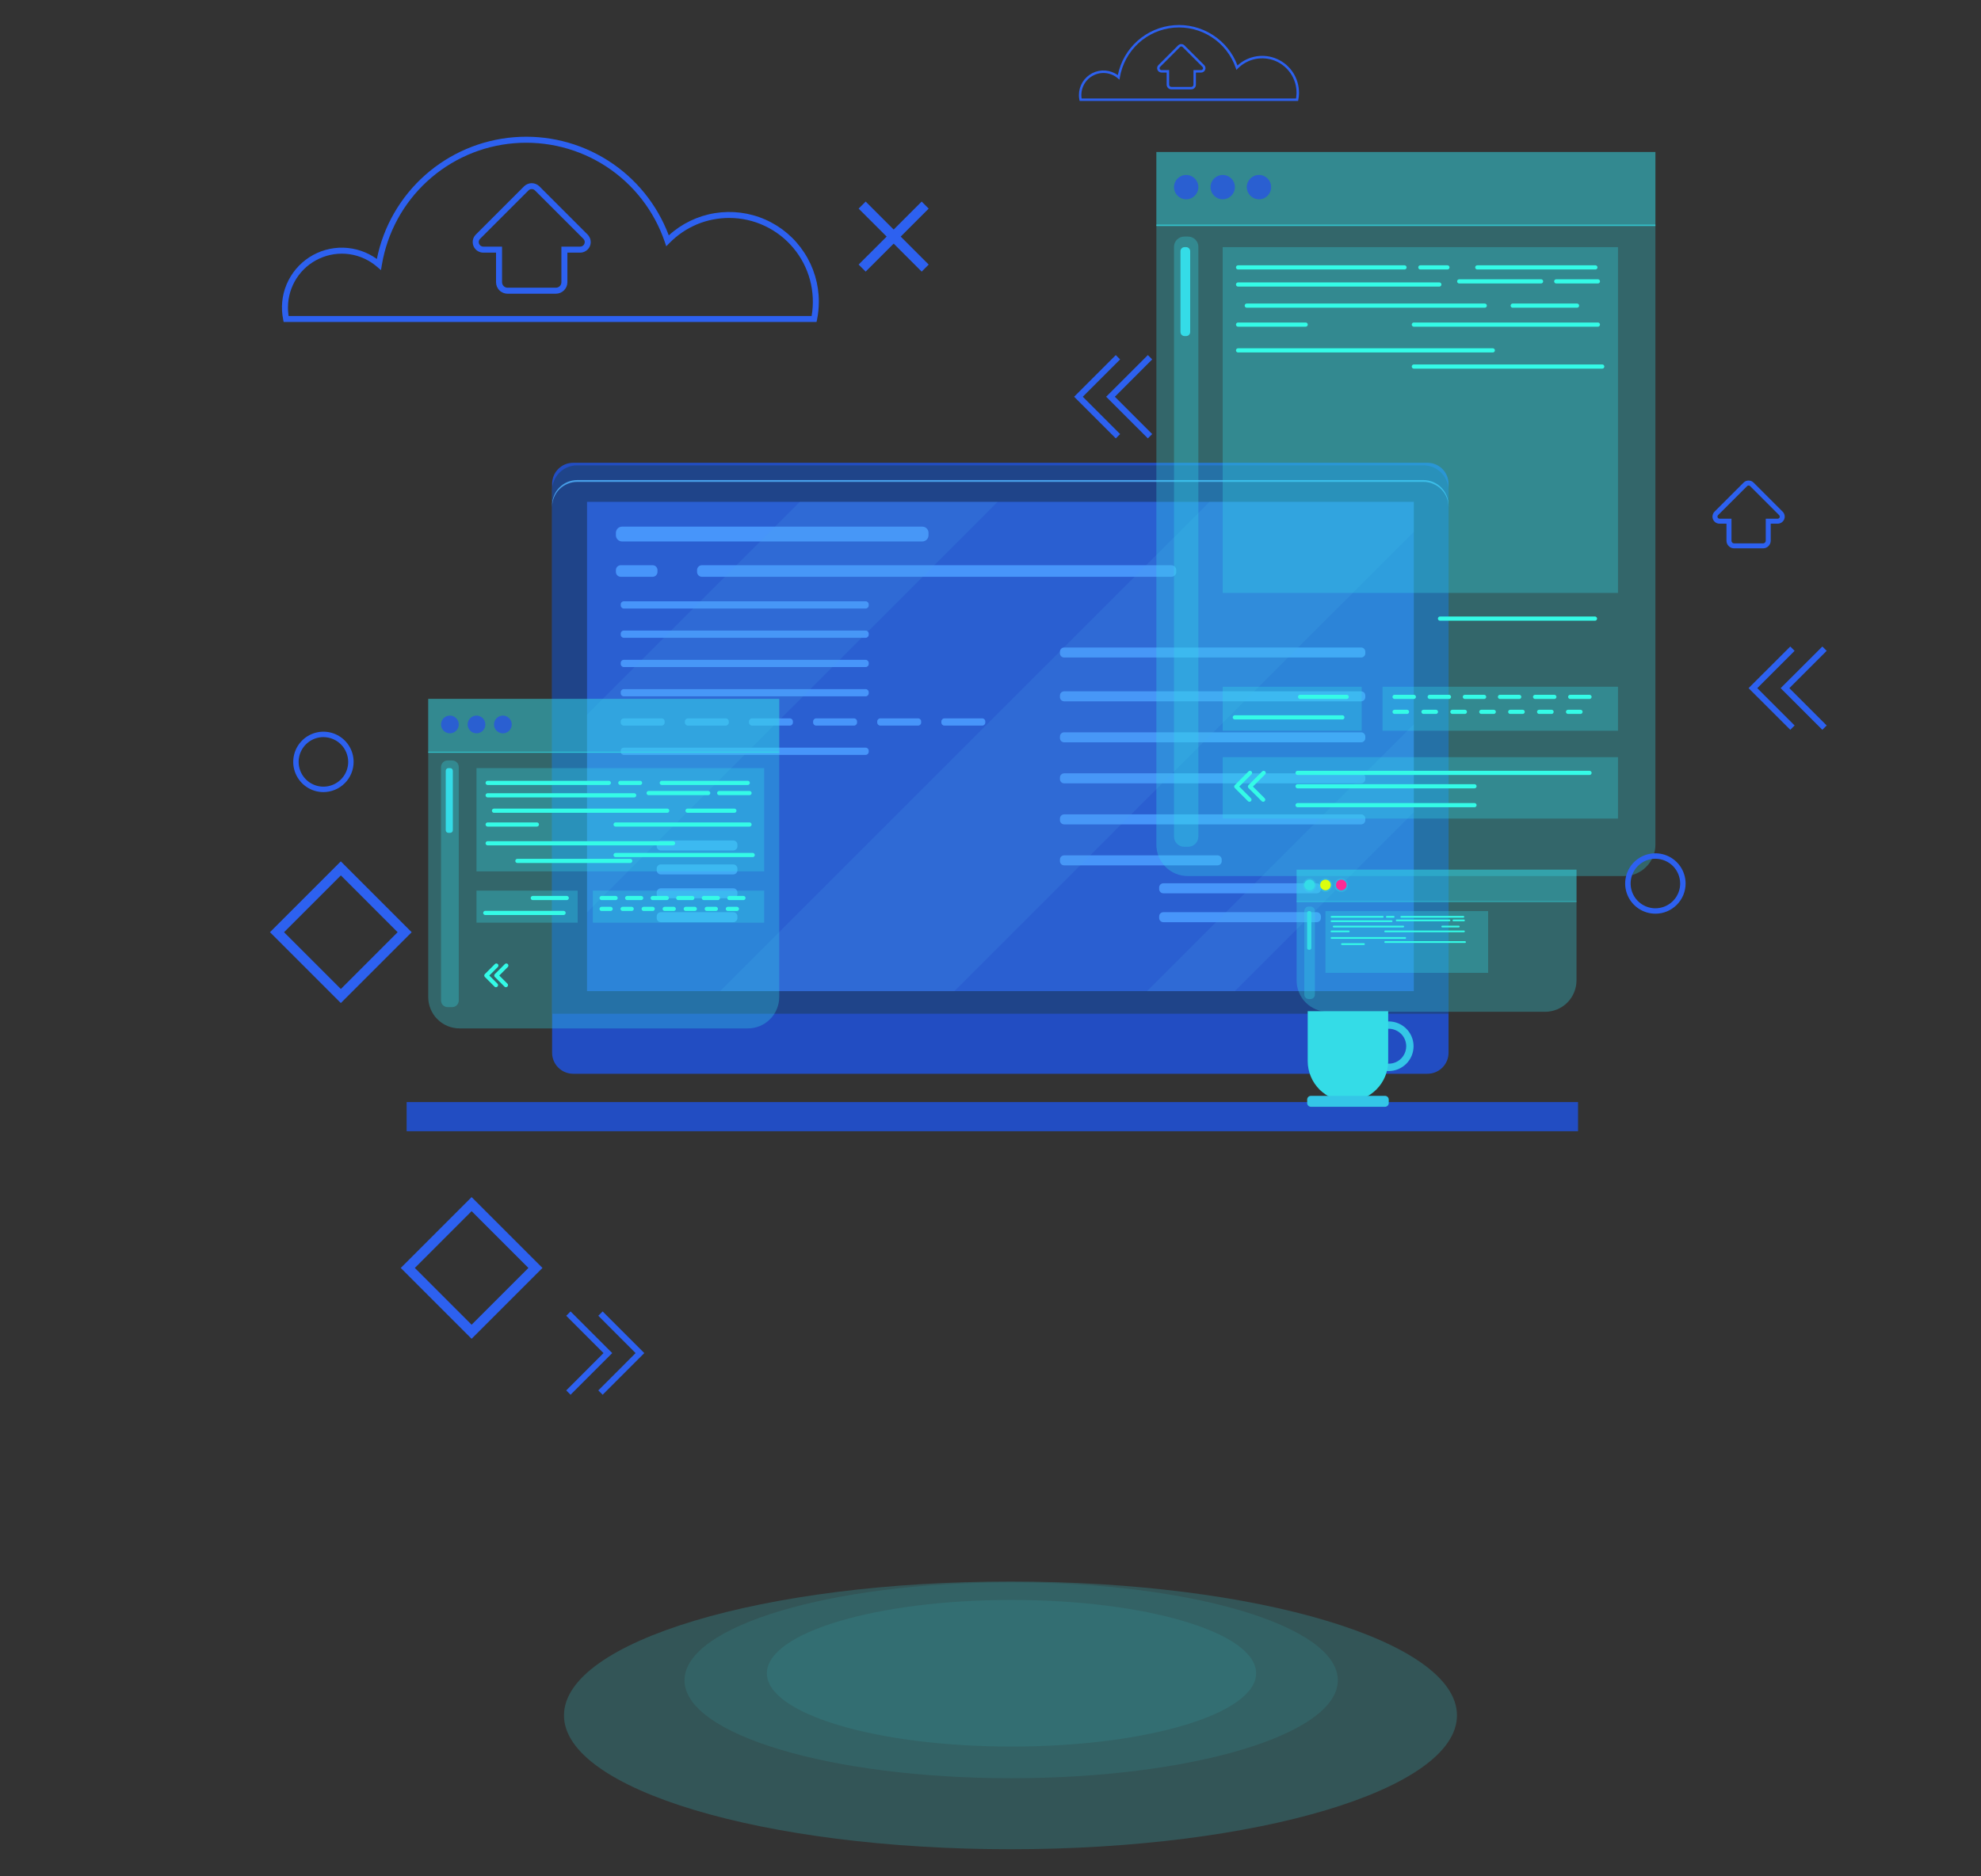 <svg version="1.2" baseProfile="tiny-ps" xmlns="http://www.w3.org/2000/svg" viewBox="0 0 475 450" width="475" height="450">
	<rect x="0" y="0" width="475" height="450" fill="#333333" stroke="none"/>
	<title>vi-5-svg</title>
	<defs>
		<clipPath clipPathUnits="userSpaceOnUse" id="cp1">
			<path d="M0 0L475 0L475 450L0 450L0 0Z" />
		</clipPath>
	</defs>
	<style>
		tspan { white-space:pre }
		.shp0 { opacity: 0.2;fill: #34dce7 } 
		.shp1 { opacity: 0.102;fill: #34dce7 } 
		.shp2 { fill: #224dc2 } 
		.shp3 { fill: #1f4489 } 
		.shp4 { fill: #479ee8 } 
		.shp5 { fill: #2a5fd1 } 
		.shp6 { fill: #4795fa } 
		.shp7 { fill: #34c6e7 } 
		.shp8 { fill: #34dce7 } 
		.shp9 { fill: #2d61f0 } 
		.shp10 { opacity: 0.302;fill: #34dce7 } 
		.shp11 { opacity: 0.659;fill: #34dce7 } 
		.shp12 { fill: none;stroke: #34fbe7;stroke-linecap:round;stroke-linejoin:round } 
		.shp13 { fill: #dbff0e } 
		.shp14 { fill: #ff2995 } 
		.shp15 { fill: #34fbe7 } 
	</style>
	<g id="Clip-Path: laptop_1" clip-path="url(#cp1)">
		<g id="laptop_1">
			<g id="banner-image">
				<path id="Ellipse_1" class="shp0" d="M242.29 443.5C183.08 443.5 135.23 429.15 135.23 411.4C135.23 393.64 183.08 379.29 242.29 379.29C301.49 379.29 349.35 393.64 349.35 411.4C349.35 429.15 301.49 443.5 242.29 443.5Z" />
				<path id="Ellipse_2" class="shp1" d="M242.45 426.47C199.14 426.47 164.13 415.97 164.13 402.98C164.13 389.99 199.14 379.49 242.45 379.49C285.77 379.49 320.78 389.99 320.78 402.98C320.78 415.97 285.77 426.47 242.45 426.47Z" />
				<path id="Ellipse_3" class="shp1" d="M242.53 418.88C210.1 418.88 183.88 411.02 183.88 401.3C183.88 391.57 210.1 383.71 242.53 383.71C274.97 383.71 301.19 391.57 301.19 401.3C301.19 411.02 274.97 418.88 242.53 418.88Z" />
				<path id="Rectangle_2" class="shp2" d="M97.5 264.31L378.38 264.31L378.38 271.3L97.5 271.3L97.5 264.31Z" />
				<path id="Rectangle_3" class="shp2" d="M132.38 116.04C132.38 113.25 134.64 110.99 137.43 110.99L342.28 110.99C345.07 110.99 347.33 113.25 347.33 116.04L347.33 252.47C347.33 255.26 345.07 257.52 342.28 257.52L137.43 257.52C134.64 257.52 132.38 255.26 132.38 252.47L132.38 116.04Z" />
				<path id="Path_1" class="shp3" d="M341.31 111.6C342.1 111.6 342.88 111.75 343.61 112.05C344.34 112.36 345 112.8 345.56 113.36C346.12 113.92 346.57 114.58 346.87 115.31C347.17 116.04 347.33 116.82 347.33 117.61L347.33 243.13L132.38 243.13L132.38 117.62C132.38 116.83 132.53 116.04 132.84 115.31C133.14 114.58 133.58 113.92 134.14 113.36C134.7 112.8 135.37 112.36 136.1 112.05C136.83 111.75 137.61 111.6 138.4 111.6L341.31 111.6L341.31 111.6Z" />
				<path id="Path_2" class="shp4" d="M343.61 115.59C344.34 115.89 345.01 116.34 345.56 116.9C346.12 117.46 346.57 118.12 346.87 118.85C347.17 119.58 347.33 120.37 347.33 121.16L347.33 121.59C347.33 120.8 347.17 120.02 346.87 119.29C346.57 118.55 346.12 117.89 345.56 117.33C345.01 116.77 344.34 116.33 343.61 116.03C342.88 115.72 342.1 115.57 341.31 115.57L138.4 115.57C137.61 115.57 136.83 115.72 136.1 116.03C135.37 116.33 134.7 116.77 134.14 117.33C133.58 117.89 133.14 118.55 132.84 119.29C132.53 120.02 132.38 120.8 132.38 121.59L132.38 121.16C132.38 120.37 132.53 119.58 132.84 118.85C133.14 118.12 133.58 117.46 134.14 116.9C134.7 116.34 135.37 115.89 136.1 115.59C136.83 115.29 137.61 115.13 138.4 115.13L341.31 115.13C342.1 115.13 342.88 115.29 343.61 115.59Z" />
				<path id="Path_4598" class="shp5" d="M140.76 120.36L339 120.36L339 237.7L140.76 237.7L140.76 120.36Z" />
				<g id="Group_1">
					<path id="Rectangle_5" class="shp6" d="M167.14 136.72C167.14 136.08 167.66 135.56 168.3 135.56L280.88 135.56C281.52 135.56 282.04 136.08 282.04 136.72L282.04 137.17C282.04 137.81 281.52 138.33 280.88 138.33L168.3 138.33C167.66 138.33 167.14 137.81 167.14 137.17L167.14 136.72Z" />
					<path id="Rectangle_6" class="shp6" d="M147.68 127.79C147.68 126.97 148.34 126.3 149.17 126.3L221.15 126.3C221.98 126.3 222.64 126.97 222.64 127.79L222.64 128.37C222.64 129.19 221.98 129.86 221.15 129.86L149.17 129.86C148.34 129.86 147.68 129.19 147.68 128.37L147.68 127.79Z" />
					<path id="Rectangle_7" class="shp6" d="M147.68 136.72C147.68 136.08 148.2 135.56 148.84 135.56L156.49 135.56C157.13 135.56 157.65 136.08 157.65 136.72L157.65 137.17C157.65 137.81 157.13 138.33 156.49 138.33L148.84 138.33C148.2 138.33 147.68 137.81 147.68 137.17L147.68 136.72Z" />
					<path id="Rectangle_8" class="shp6" d="M148.84 144.94C148.84 144.54 149.16 144.21 149.56 144.21L207.58 144.21C207.97 144.21 208.3 144.54 208.3 144.94L208.3 145.21C208.3 145.61 207.97 145.94 207.58 145.94L149.56 145.94C149.16 145.94 148.84 145.61 148.84 145.21L148.84 144.94Z" />
					<path id="Rectangle_9" class="shp6" d="M148.84 151.96C148.84 151.56 149.16 151.23 149.56 151.23L207.58 151.23C207.97 151.23 208.3 151.56 208.3 151.96L208.3 152.23C208.3 152.63 207.97 152.96 207.58 152.96L149.56 152.96C149.16 152.96 148.84 152.63 148.84 152.23L148.84 151.96Z" />
					<path id="Rectangle_10" class="shp6" d="M148.84 158.98C148.84 158.58 149.16 158.25 149.56 158.25L207.58 158.25C207.97 158.25 208.3 158.58 208.3 158.98L208.3 159.25C208.3 159.65 207.97 159.98 207.58 159.98L149.56 159.98C149.16 159.98 148.84 159.65 148.84 159.25L148.84 158.98Z" />
					<path id="Rectangle_11" class="shp6" d="M148.84 166C148.84 165.6 149.16 165.27 149.56 165.27L207.58 165.27C207.97 165.27 208.3 165.6 208.3 166L208.3 166.27C208.3 166.67 207.97 167 207.58 167L149.56 167C149.16 167 148.84 166.67 148.84 166.27L148.84 166Z" />
					<path id="Rectangle_12" class="shp6" d="M148.84 173.02C148.84 172.62 149.16 172.29 149.56 172.29L158.65 172.29C159.05 172.29 159.37 172.62 159.37 173.02L159.37 173.29C159.37 173.69 159.05 174.02 158.65 174.02L149.56 174.02C149.16 174.02 148.84 173.69 148.84 173.29L148.84 173.02Z" />
					<path id="Rectangle_13" class="shp6" d="M164.22 173.02C164.22 172.62 164.54 172.29 164.94 172.29L174.02 172.29C174.42 172.29 174.75 172.62 174.75 173.02L174.75 173.29C174.75 173.69 174.42 174.02 174.02 174.02L164.94 174.02C164.54 174.02 164.22 173.69 164.22 173.29L164.22 173.02Z" />
					<path id="Rectangle_14" class="shp6" d="M179.59 173.02C179.59 172.62 179.91 172.29 180.31 172.29L189.4 172.29C189.8 172.29 190.12 172.62 190.12 173.02L190.12 173.29C190.12 173.69 189.8 174.02 189.4 174.02L180.31 174.02C179.91 174.02 179.59 173.69 179.59 173.29L179.59 173.02Z" />
					<path id="Rectangle_15" class="shp6" d="M194.97 173.02C194.97 172.62 195.29 172.29 195.69 172.29L204.78 172.29C205.18 172.29 205.5 172.62 205.5 173.02L205.5 173.29C205.5 173.69 205.18 174.02 204.78 174.02L195.69 174.02C195.29 174.02 194.97 173.69 194.97 173.29L194.97 173.02Z" />
					<path id="Rectangle_16" class="shp6" d="M210.34 173.02C210.34 172.62 210.67 172.29 211.07 172.29L220.15 172.29C220.55 172.29 220.87 172.62 220.87 173.02L220.87 173.29C220.87 173.69 220.55 174.02 220.15 174.02L211.07 174.02C210.67 174.02 210.34 173.69 210.34 173.29L210.34 173.02Z" />
					<path id="Rectangle_17" class="shp6" d="M225.72 173.02C225.72 172.62 226.04 172.29 226.44 172.29L235.53 172.29C235.93 172.29 236.25 172.62 236.25 173.02L236.25 173.29C236.25 173.69 235.93 174.02 235.53 174.02L226.44 174.02C226.04 174.02 225.72 173.69 225.72 173.29L225.72 173.02Z" />
					<path id="Rectangle_18" class="shp6" d="M148.84 180.04C148.84 179.64 149.16 179.31 149.56 179.31L207.58 179.31C207.97 179.31 208.3 179.64 208.3 180.04L208.3 180.31C208.3 180.71 207.97 181.04 207.58 181.04L149.56 181.04C149.16 181.04 148.84 180.71 148.84 180.31L148.84 180.04Z" />
					<path id="Rectangle_19" class="shp6" d="M254.15 156.3C254.15 155.74 254.6 155.29 255.16 155.29L326.36 155.29C326.92 155.29 327.37 155.74 327.37 156.3L327.37 156.69C327.37 157.24 326.92 157.69 326.36 157.69L255.16 157.69C254.6 157.69 254.15 157.24 254.15 156.69L254.15 156.3Z" />
					<path id="Rectangle_20" class="shp6" d="M254.15 166.8C254.15 166.25 254.6 165.8 255.16 165.8L326.36 165.8C326.92 165.8 327.37 166.25 327.37 166.8L327.37 167.19C327.37 167.75 326.92 168.2 326.36 168.2L255.16 168.2C254.6 168.2 254.15 167.75 254.15 167.19L254.15 166.8Z" />
					<path id="Rectangle_21" class="shp6" d="M254.15 176.64C254.15 176.08 254.6 175.63 255.16 175.63L326.36 175.63C326.92 175.63 327.37 176.08 327.37 176.64L327.37 177.03C327.37 177.58 326.92 178.03 326.36 178.03L255.16 178.03C254.6 178.03 254.15 177.58 254.15 177.03L254.15 176.64Z" />
					<path id="Rectangle_22" class="shp6" d="M254.15 186.48C254.15 185.92 254.6 185.47 255.16 185.47L326.36 185.47C326.92 185.47 327.37 185.92 327.37 186.48L327.37 186.86C327.37 187.42 326.92 187.87 326.36 187.87L255.16 187.87C254.6 187.87 254.15 187.42 254.15 186.86L254.15 186.48Z" />
					<path id="Rectangle_23" class="shp6" d="M254.15 196.31C254.15 195.76 254.6 195.31 255.16 195.31L326.36 195.31C326.92 195.31 327.37 195.76 327.37 196.31L327.37 196.7C327.37 197.26 326.92 197.71 326.36 197.71L255.16 197.71C254.6 197.71 254.15 197.26 254.15 196.7L254.15 196.31Z" />
					<path id="Rectangle_24" class="shp6" d="M254.15 206.15C254.15 205.59 254.6 205.14 255.16 205.14L291.93 205.14C292.49 205.14 292.94 205.59 292.94 206.15L292.94 206.54C292.94 207.09 292.49 207.54 291.93 207.54L255.16 207.54C254.6 207.54 254.15 207.09 254.15 206.54L254.15 206.15Z" />
					<path id="Rectangle_25" class="shp6" d="M277.94 212.85C277.94 212.29 278.39 211.84 278.95 211.84L315.72 211.84C316.28 211.84 316.73 212.29 316.73 212.85L316.73 213.23C316.73 213.79 316.28 214.24 315.72 214.24L278.95 214.24C278.39 214.24 277.94 213.79 277.94 213.23L277.94 212.85Z" />
					<path id="Rectangle_26" class="shp6" d="M277.94 219.78C277.94 219.22 278.39 218.77 278.95 218.77L315.72 218.77C316.28 218.77 316.73 219.22 316.73 219.78L316.73 220.17C316.73 220.72 316.28 221.17 315.72 221.17L278.95 221.17C278.39 221.17 277.94 220.72 277.94 220.17L277.94 219.78Z" />
					<path id="Rectangle_27" class="shp6" d="M157.46 219.78C157.46 219.22 157.91 218.77 158.46 218.77L175.81 218.77C176.37 218.77 176.82 219.22 176.82 219.78L176.82 220.17C176.82 220.72 176.37 221.17 175.81 221.17L158.46 221.17C157.91 221.17 157.46 220.72 157.46 220.17L157.46 219.78Z" />
					<path id="Rectangle_28" class="shp6" d="M157.46 214.05C157.46 213.49 157.91 213.04 158.46 213.04L175.81 213.04C176.37 213.04 176.82 213.49 176.82 214.05L176.82 214.43C176.82 214.99 176.37 215.44 175.81 215.44L158.46 215.44C157.91 215.44 157.46 214.99 157.46 214.43L157.46 214.05Z" />
					<path id="Rectangle_29" class="shp6" d="M157.46 208.31C157.46 207.76 157.91 207.31 158.46 207.31L175.81 207.31C176.37 207.31 176.82 207.76 176.82 208.31L176.82 208.7C176.82 209.26 176.37 209.71 175.81 209.71L158.46 209.71C157.91 209.71 157.46 209.26 157.46 208.7L157.46 208.31Z" />
					<path id="Rectangle_30" class="shp6" d="M157.46 202.58C157.46 202.02 157.91 201.57 158.46 201.57L175.81 201.57C176.37 201.57 176.82 202.02 176.82 202.58L176.82 202.97C176.82 203.52 176.37 203.97 175.81 203.97L158.46 203.97C157.91 203.97 157.46 203.52 157.46 202.97L157.46 202.58Z" />
				</g>
				<g id="Group_2" style="opacity: 0.169">
					<path id="Path_3" class="shp4" d="M296.08 237.7L275.03 237.7L339 173.72L339 194.78L296.08 237.7Z" />
					<path id="Path_4" class="shp4" d="M172.68 237.7L290.02 120.36L339 120.36L339 127.55L228.86 237.7L172.68 237.7Z" />
					<path id="Path_5" class="shp4" d="M191.79 120.36L239.2 120.36L140.76 218.81L140.76 171.39L191.79 120.36Z" />
				</g>
				<g id="Group_37">
					<g id="Group_36">
						<path id="Path_48" fill-rule="evenodd" class="shp7" d="M327.49 253.19C326.57 250.97 327.08 248.41 328.78 246.71C330.48 245.01 333.04 244.5 335.26 245.42C337.49 246.34 338.94 248.51 338.94 250.91C338.94 251.7 338.78 252.47 338.49 253.19C338.19 253.91 337.75 254.57 337.2 255.12C336.64 255.67 335.99 256.11 335.27 256.41C334.54 256.71 333.77 256.87 332.99 256.87C330.58 256.87 328.41 255.42 327.49 253.19ZM332.99 246.73C331.29 246.73 329.77 247.75 329.12 249.31C328.47 250.88 328.83 252.68 330.03 253.88C331.22 255.08 333.03 255.43 334.59 254.79C336.16 254.14 337.18 252.61 337.18 250.91C337.18 250.37 337.07 249.82 336.86 249.31C336.65 248.8 336.34 248.34 335.95 247.95C335.56 247.57 335.1 247.26 334.59 247.05C334.08 246.83 333.54 246.73 332.99 246.72L332.99 246.73Z" />
					</g>
					<path id="Path_49" class="shp8" d="M332.86 242.52L332.86 254.48C332.86 255.75 332.6 257 332.12 258.17C331.63 259.34 330.92 260.4 330.02 261.3C329.13 262.19 328.07 262.9 326.9 263.39C325.73 263.88 324.47 264.13 323.21 264.13L323.21 264.13C321.94 264.13 320.69 263.88 319.52 263.39C318.35 262.9 317.29 262.19 316.39 261.3C315.5 260.4 314.78 259.34 314.3 258.17C313.81 257 313.56 255.75 313.56 254.48L313.56 242.52L332.86 242.52Z" />
					<path id="Rectangle_75" class="shp7" d="M313.43 263.72C313.43 263.22 313.83 262.82 314.33 262.82L332.09 262.82C332.59 262.82 332.99 263.22 332.99 263.72L332.99 264.54C332.99 265.04 332.59 265.44 332.09 265.44L314.33 265.44C313.83 265.44 313.43 265.04 313.43 264.54L313.43 263.72Z" />
				</g>
				<g id="Group_40">
					<g id="Group_38">
						<path id="Path_50" fill-rule="evenodd" class="shp9" d="M195.79 77.22L68.01 77.22L67.9 76.64C67.32 73.81 67.6 70.87 68.72 68.2C69.84 65.54 71.74 63.27 74.16 61.7C76.59 60.13 79.43 59.33 82.32 59.4C85.21 59.48 88.01 60.42 90.36 62.11C91.92 54.34 95.98 47.28 101.91 42.01C107.84 36.75 115.32 33.55 123.23 32.91C131.13 32.27 139.03 34.22 145.73 38.47C152.43 42.71 157.56 49.02 160.36 56.45C163.44 53.64 167.27 51.79 171.38 51.12C175.49 50.45 179.71 50.98 183.53 52.67C187.34 54.35 190.58 57.11 192.85 60.6C195.13 64.09 196.34 68.17 196.34 72.33C196.34 72.7 196.33 73.06 196.31 73.42C196.3 73.78 196.27 74.14 196.23 74.5C196.2 74.86 196.15 75.22 196.1 75.57C196.04 75.93 195.98 76.29 195.91 76.64L195.79 77.22ZM194.61 75.78C195.11 72.9 194.97 69.94 194.21 67.11C193.45 64.29 192.08 61.67 190.19 59.43C188.31 57.19 185.96 55.39 183.31 54.15C180.66 52.91 177.77 52.27 174.84 52.27C173.52 52.27 172.2 52.4 170.9 52.66C169.6 52.91 168.33 53.3 167.1 53.81C165.88 54.33 164.71 54.96 163.62 55.7C162.52 56.44 161.5 57.3 160.57 58.24L159.75 59.07L159.38 57.97C156.85 50.58 151.93 44.24 145.4 39.96C138.86 35.68 131.09 33.71 123.3 34.35C115.52 34.98 108.17 38.2 102.42 43.49C96.67 48.77 92.85 55.83 91.56 63.53L91.35 64.79L90.38 63.96C88.51 62.35 86.21 61.31 83.76 60.96C81.31 60.62 78.82 60.98 76.57 62.02C74.32 63.05 72.42 64.7 71.09 66.78C69.75 68.87 69.05 71.29 69.05 73.76C69.05 73.93 69.05 74.1 69.06 74.27C69.06 74.44 69.07 74.6 69.09 74.77C69.1 74.94 69.12 75.11 69.14 75.28C69.16 75.44 69.18 75.61 69.2 75.78L194.61 75.78Z" />
					</g>
					<g id="Group_39">
						<path id="Path_51" fill-rule="evenodd" class="shp9" d="M121.7 70.44C121.34 70.44 120.98 70.37 120.64 70.23C120.31 70.09 120 69.89 119.75 69.63C119.49 69.38 119.29 69.07 119.15 68.74C119.01 68.4 118.94 68.04 118.94 67.68L118.94 60.59L115.88 60.59C115.38 60.59 114.89 60.44 114.47 60.16C114.06 59.89 113.73 59.49 113.54 59.03C113.35 58.56 113.3 58.05 113.39 57.56C113.49 57.07 113.73 56.62 114.09 56.26L125.7 44.65C125.94 44.42 126.22 44.24 126.53 44.12C126.84 44 127.16 43.93 127.49 43.93C127.82 43.93 128.15 44 128.46 44.12C128.77 44.24 129.05 44.42 129.29 44.65L140.9 56.26C141.25 56.62 141.49 57.07 141.59 57.56C141.69 58.05 141.64 58.56 141.45 59.03C141.26 59.49 140.93 59.89 140.51 60.16C140.1 60.44 139.61 60.59 139.11 60.59L136.05 60.59L136.05 67.68C136.05 68.04 135.97 68.4 135.84 68.74C135.7 69.07 135.49 69.37 135.24 69.63C134.98 69.89 134.68 70.09 134.34 70.23C134.01 70.37 133.65 70.44 133.29 70.44L121.7 70.44ZM127.49 45.35C127.42 45.35 127.35 45.35 127.28 45.37C127.21 45.38 127.14 45.4 127.07 45.43C127.01 45.46 126.94 45.49 126.88 45.53C126.83 45.57 126.77 45.62 126.72 45.67L115.11 57.28C114.95 57.43 114.85 57.63 114.81 57.84C114.77 58.05 114.79 58.27 114.87 58.47C114.96 58.67 115.1 58.84 115.27 58.96C115.45 59.09 115.66 59.15 115.88 59.15L120.38 59.15L120.38 67.68C120.38 67.85 120.42 68.02 120.48 68.18C120.55 68.34 120.65 68.49 120.77 68.61C120.89 68.74 121.04 68.83 121.2 68.9C121.36 68.97 121.53 69 121.7 69L133.29 69C133.46 69 133.64 68.97 133.8 68.9C133.96 68.83 134.1 68.74 134.23 68.61C134.35 68.49 134.45 68.34 134.51 68.18C134.58 68.02 134.61 67.85 134.61 67.68L134.61 59.15L139.11 59.15C139.33 59.15 139.54 59.09 139.72 58.96C139.9 58.84 140.04 58.67 140.12 58.47C140.21 58.27 140.23 58.05 140.19 57.84C140.14 57.63 140.04 57.43 139.89 57.28L128.27 45.67C128.22 45.62 128.16 45.57 128.1 45.53C128.04 45.49 127.98 45.46 127.91 45.43C127.85 45.4 127.78 45.38 127.71 45.37C127.64 45.35 127.57 45.35 127.49 45.35L127.49 45.35Z" />
					</g>
				</g>
				<g id="Group_43">
					<g id="Group_41">
						<path id="Path_52" fill-rule="evenodd" class="shp9" d="M311.25 24.21L258.87 24.21L258.82 23.97C258.8 23.88 258.78 23.78 258.77 23.68C258.75 23.58 258.74 23.49 258.73 23.39C258.72 23.29 258.71 23.19 258.71 23.09C258.7 22.99 258.7 22.89 258.7 22.8C258.7 21.71 259 20.65 259.56 19.72C260.13 18.8 260.94 18.05 261.9 17.55C262.87 17.06 263.95 16.84 265.03 16.92C266.11 17.01 267.15 17.38 268.03 18.02C268.67 14.83 270.33 11.94 272.76 9.78C275.19 7.62 278.26 6.31 281.5 6.05C284.74 5.79 287.98 6.59 290.72 8.33C293.47 10.07 295.58 12.65 296.72 15.7C297.98 14.55 299.55 13.79 301.24 13.51C302.93 13.24 304.66 13.46 306.22 14.15C307.78 14.84 309.11 15.97 310.04 17.4C310.97 18.83 311.47 20.5 311.47 22.21C311.47 22.36 311.47 22.5 311.46 22.65C311.45 22.8 311.44 22.95 311.43 23.09C311.41 23.24 311.39 23.39 311.37 23.54C311.35 23.68 311.33 23.83 311.3 23.97L311.25 24.21ZM259.36 23.62L310.76 23.62C310.77 23.5 310.79 23.39 310.81 23.27C310.82 23.15 310.83 23.04 310.84 22.92C310.85 22.8 310.86 22.68 310.87 22.56C310.87 22.45 310.87 22.33 310.88 22.21C310.88 20.58 310.39 18.98 309.48 17.63C308.57 16.28 307.28 15.22 305.78 14.6C304.27 13.98 302.61 13.83 301.01 14.15C299.41 14.48 297.95 15.27 296.8 16.43L296.47 16.77L296.31 16.32C295.28 13.29 293.26 10.69 290.58 8.94C287.9 7.18 284.72 6.37 281.52 6.63C278.33 6.9 275.32 8.21 272.96 10.38C270.61 12.55 269.04 15.44 268.51 18.6L268.43 19.12L268.03 18.78C267.2 18.07 266.19 17.64 265.11 17.53C264.03 17.42 262.95 17.65 262 18.18C261.05 18.7 260.29 19.51 259.82 20.48C259.34 21.46 259.18 22.55 259.35 23.62L259.36 23.62Z" />
					</g>
					<g id="Group_42">
						<path id="Path_53" fill-rule="evenodd" class="shp9" d="M285.62 21.43L280.87 21.43C280.73 21.43 280.58 21.4 280.44 21.35C280.3 21.29 280.18 21.21 280.07 21.1C279.97 21 279.89 20.87 279.83 20.73C279.77 20.6 279.74 20.45 279.74 20.3L279.74 17.4L278.49 17.4C278.28 17.4 278.08 17.33 277.91 17.22C277.74 17.11 277.61 16.94 277.53 16.75C277.45 16.56 277.43 16.35 277.47 16.15C277.51 15.95 277.61 15.77 277.75 15.62L282.51 10.86C282.61 10.77 282.73 10.69 282.85 10.64C282.98 10.59 283.11 10.57 283.25 10.57C283.38 10.57 283.52 10.59 283.64 10.64C283.77 10.69 283.88 10.77 283.98 10.86L288.74 15.62C288.89 15.77 288.99 15.95 289.03 16.15C289.07 16.36 289.05 16.56 288.97 16.75C288.89 16.94 288.76 17.11 288.59 17.22C288.42 17.34 288.21 17.4 288.01 17.4L286.75 17.4L286.75 20.3C286.75 20.45 286.72 20.6 286.67 20.73C286.61 20.87 286.53 21 286.42 21.1C286.32 21.21 286.19 21.29 286.06 21.35C285.92 21.4 285.77 21.43 285.62 21.43ZM283.25 11.15C283.22 11.15 283.19 11.15 283.16 11.15C283.13 11.16 283.11 11.17 283.08 11.18C283.05 11.19 283.03 11.21 283 11.22C282.98 11.24 282.95 11.26 282.93 11.28L278.17 16.04C278.11 16.1 278.07 16.18 278.05 16.27C278.03 16.36 278.04 16.45 278.08 16.53C278.11 16.61 278.17 16.68 278.24 16.73C278.31 16.78 278.4 16.81 278.49 16.81L280.33 16.8L280.33 20.3C280.33 20.38 280.35 20.45 280.38 20.51C280.4 20.58 280.44 20.64 280.49 20.69C280.54 20.74 280.6 20.78 280.67 20.8C280.73 20.83 280.8 20.85 280.88 20.85L285.62 20.85C285.7 20.85 285.77 20.83 285.83 20.81C285.9 20.78 285.96 20.74 286.01 20.69C286.06 20.64 286.1 20.58 286.13 20.51C286.15 20.45 286.17 20.38 286.17 20.3L286.17 16.81L288.01 16.81C288.1 16.81 288.19 16.78 288.26 16.73C288.33 16.68 288.39 16.61 288.43 16.53C288.46 16.45 288.47 16.36 288.45 16.27C288.43 16.19 288.39 16.11 288.33 16.04L283.57 11.28C283.55 11.26 283.52 11.24 283.5 11.23C283.48 11.21 283.45 11.19 283.42 11.18C283.39 11.17 283.37 11.16 283.34 11.16C283.31 11.15 283.28 11.15 283.25 11.15L283.25 11.15Z" />
					</g>
				</g>
				<g id="Group_48">
					<path id="Rectangle_88" class="shp10" d="M102.68 167.61L186.84 167.61L186.84 239.13C186.84 240.12 186.64 241.09 186.26 242C185.89 242.92 185.33 243.75 184.63 244.44C183.94 245.14 183.11 245.7 182.2 246.07C181.28 246.45 180.31 246.64 179.32 246.64L110.19 246.64C109.21 246.64 108.23 246.45 107.32 246.07C106.4 245.7 105.58 245.14 104.88 244.44C104.18 243.75 103.63 242.92 103.25 242C102.87 241.09 102.68 240.12 102.68 239.13L102.68 167.61Z" />
					<path id="Rectangle_89" class="shp10" d="M114.25 184.22L183.23 184.22L183.23 208.98L114.25 208.98L114.25 184.22Z" />
					<path id="Rectangle_90" class="shp10" d="M114.25 213.6L138.51 213.6L138.51 221.28L114.25 221.28L114.25 213.6Z" />
					<path id="Rectangle_91" class="shp10" d="M142.15 213.6L183.23 213.6L183.23 221.28L142.15 221.28L142.15 213.6Z" />
					<path id="Rectangle_92" class="shp10" d="M102.68 167.61L186.84 167.61L186.84 180.53L102.68 180.53L102.68 167.61Z" />
					<path id="Rectangle_93" class="shp11" d="M102.68 180.28L186.84 180.28L186.84 180.53L102.68 180.53L102.68 180.28Z" />
					<path id="Ellipse_21" class="shp5" d="M107.88 175.87C106.7 175.87 105.75 174.92 105.75 173.75C105.75 172.57 106.7 171.62 107.88 171.62C109.06 171.62 110 172.57 110 173.75C110 174.92 109.06 175.87 107.88 175.87Z" />
					<path id="Ellipse_22" class="shp5" d="M114.25 175.87C113.08 175.87 112.13 174.92 112.13 173.75C112.13 172.57 113.08 171.62 114.25 171.62C115.43 171.62 116.38 172.57 116.38 173.75C116.38 174.92 115.43 175.87 114.25 175.87Z" />
					<path id="Path_892" class="shp5" d="M120.58 171.62C121.44 171.62 122.21 172.14 122.54 172.93C122.87 173.73 122.69 174.64 122.08 175.25C121.47 175.86 120.56 176.04 119.77 175.71C118.97 175.38 118.45 174.61 118.45 173.75C118.45 173.47 118.51 173.19 118.62 172.93C118.72 172.68 118.88 172.44 119.08 172.25C119.27 172.05 119.51 171.89 119.77 171.78C120.02 171.68 120.3 171.62 120.58 171.62L120.58 171.62Z" />
					<path id="Rectangle_94" class="shp10" d="M105.75 183.97C105.75 183.09 106.46 182.38 107.34 182.38L108.42 182.38C109.3 182.38 110 183.09 110 183.97L110 239.95C110 240.83 109.3 241.54 108.42 241.54L107.34 241.54C106.46 241.54 105.75 240.83 105.75 239.95L105.75 183.97Z" />
					<path id="Rectangle_95" class="shp8" d="M106.88 184.85C106.88 184.5 107.16 184.22 107.51 184.22L107.95 184.22C108.3 184.22 108.58 184.5 108.58 184.85L108.58 199.11C108.58 199.46 108.3 199.74 107.95 199.74L107.51 199.74C107.16 199.74 106.88 199.46 106.88 199.11L106.88 184.85Z" />
					<path id="Line_45" class="shp12" d="M116.93 187.76L145.98 187.76" />
					<path id="Line_46" class="shp12" d="M148.74 187.76L153.47 187.76" />
					<path id="Line_47" class="shp12" d="M158.68 187.76L179.29 187.76" />
					<path id="Line_48" class="shp12" d="M116.93 190.74L152.06 190.74" />
					<path id="Line_49" class="shp12" d="M155.53 190.2L169.81 190.2" />
					<path id="Line_50" class="shp12" d="M172.45 190.2L179.72 190.2" />
					<path id="Line_51" class="shp12" d="M118.45 194.43L159.98 194.43" />
					<path id="Line_52" class="shp12" d="M164.86 194.43L176.09 194.43" />
					<path id="Line_53" class="shp12" d="M179.72 197.74L147.61 197.74" />
					<path id="Line_54" class="shp12" d="M161.39 202.24L116.93 202.24" />
					<path id="Line_55" class="shp12" d="M147.61 205.06L180.48 205.06" />
					<path id="Line_56" class="shp12" d="M151.11 206.47L124.06 206.47" />
					<path id="Line_57" class="shp12" d="M116.93 197.74L128.73 197.74" />
					<path id="Line_58" class="shp12" d="M135.89 215.37L127.75 215.37" />
					<path id="Line_59" class="shp12" d="M135.13 218.95L116.36 218.95" />
					<path id="Line_60" class="shp12" d="M144.25 215.37L147.61 215.37" />
					<path id="Line_61" class="shp12" d="M150.38 215.37L153.74 215.37" />
					<path id="Line_62" class="shp12" d="M156.5 215.37L159.87 215.37" />
					<path id="Line_63" class="shp12" d="M162.63 215.37L166 215.37" />
					<path id="Line_64" class="shp12" d="M168.76 215.37L172.13 215.37" />
					<path id="Line_65" class="shp12" d="M174.89 215.37L178.26 215.37" />
					<path id="Line_66" class="shp12" d="M144.25 217.98L146.41 217.98" />
					<path id="Line_67" class="shp12" d="M149.29 217.98L151.46 217.98" />
					<path id="Line_68" class="shp12" d="M154.34 217.98L156.5 217.98" />
					<path id="Line_69" class="shp12" d="M159.38 217.98L161.55 217.98" />
					<path id="Line_70" class="shp12" d="M164.43 217.98L166.59 217.98" />
					<path id="Line_71" class="shp12" d="M169.47 217.98L171.64 217.98" />
					<path id="Line_72" class="shp12" d="M174.52 217.98L176.69 217.98" />
					<path id="Path_65" class="shp12" d="M118.92 236.26L116.62 233.96L119.01 231.57" />
					<path id="Path_66" class="shp12" d="M121.31 236.26L119.01 233.96L121.4 231.57" />
				</g>
				<g id="Group_63">
					<path id="Rectangle_96" class="shp10" d="M310.9 208.57L378.01 208.57L378.01 235.14C378.01 236.13 377.81 237.1 377.43 238.02C377.06 238.93 376.5 239.76 375.81 240.45C375.11 241.15 374.28 241.71 373.37 242.08C372.45 242.46 371.48 242.66 370.49 242.66L318.42 242.66C317.43 242.66 316.45 242.46 315.54 242.08C314.63 241.71 313.8 241.15 313.1 240.45C312.4 239.76 311.85 238.93 311.47 238.02C311.1 237.1 310.9 236.13 310.9 235.14L310.9 208.57Z" />
					<path id="Rectangle_97" class="shp10" d="M317.82 218.51L356.82 218.51L356.82 233.31L317.82 233.31L317.82 218.51Z" />
					<path id="Rectangle_98" class="shp10" d="M310.9 208.57L378.01 208.57L378.01 216.3L310.9 216.3L310.9 208.57Z" />
					<path id="Ellipse_24" class="shp10" d="M314.01 213.85C313.13 213.85 312.41 213.13 312.41 212.24C312.41 211.36 313.13 210.64 314.01 210.64C314.9 210.64 315.62 211.36 315.62 212.24C315.62 213.13 314.9 213.85 314.01 213.85Z" />
					<path id="Path_67" class="shp8" d="M314.01 213.85C313.8 213.85 313.6 213.8 313.4 213.72C313.21 213.64 313.03 213.53 312.89 213.38C312.74 213.23 312.62 213.06 312.54 212.87C312.46 212.67 312.41 212.47 312.41 212.26L312.41 212.28C312.42 212.7 312.58 213.11 312.88 213.41C313.18 213.71 313.59 213.88 314.02 213.88C314.44 213.88 314.85 213.71 315.15 213.41C315.45 213.11 315.62 212.7 315.62 212.28L315.62 212.26C315.62 212.47 315.57 212.67 315.49 212.87C315.41 213.06 315.29 213.24 315.14 213.38C314.99 213.53 314.82 213.65 314.62 213.73C314.43 213.81 314.22 213.85 314.01 213.85Z" />
					<path id="Ellipse_25" class="shp10" d="M317.83 213.85C316.94 213.85 316.22 213.13 316.22 212.24C316.22 211.36 316.94 210.64 317.83 210.64C318.71 210.64 319.43 211.36 319.43 212.24C319.43 213.13 318.71 213.85 317.83 213.85Z" />
					<path id="Path_68" class="shp8" d="M317.83 213.85C317.62 213.85 317.41 213.8 317.22 213.72C317.02 213.64 316.85 213.53 316.7 213.38C316.55 213.23 316.43 213.06 316.35 212.87C316.27 212.67 316.23 212.47 316.23 212.26L316.23 212.28C316.23 212.7 316.4 213.11 316.7 213.41C317 213.71 317.4 213.88 317.83 213.88C318.25 213.88 318.66 213.71 318.96 213.41C319.26 213.11 319.43 212.7 319.43 212.28L319.43 212.26C319.43 212.47 319.39 212.67 319.31 212.87C319.22 213.06 319.11 213.24 318.96 213.38C318.81 213.53 318.63 213.65 318.44 213.73C318.24 213.81 318.04 213.85 317.83 213.85Z" />
					<path id="Ellipse_26" class="shp10" d="M321.61 213.85C320.72 213.85 320 213.13 320 212.24C320 211.36 320.72 210.64 321.61 210.64C322.49 210.64 323.21 211.36 323.21 212.24C323.21 213.13 322.49 213.85 321.61 213.85Z" />
					<path id="Path_69" class="shp8" d="M321.61 213.85C321.4 213.85 321.19 213.8 321 213.72C320.81 213.64 320.63 213.53 320.48 213.38C320.33 213.23 320.21 213.06 320.13 212.87C320.05 212.67 320.01 212.47 320.01 212.26L320.01 212.28C320.01 212.7 320.18 213.11 320.48 213.41C320.78 213.71 321.18 213.88 321.61 213.88C322.03 213.88 322.44 213.71 322.74 213.41C323.04 213.11 323.21 212.7 323.21 212.27L323.21 212.26C323.21 212.47 323.16 212.67 323.08 212.87C323 213.06 322.88 213.23 322.73 213.38C322.59 213.53 322.41 213.64 322.22 213.72C322.02 213.8 321.82 213.85 321.61 213.85Z" />
					<path id="Rectangle_99" class="shp11" d="M310.9 216.15L378.01 216.15L378.01 216.3L310.9 216.3L310.9 216.15Z" />
					<path id="Ellipse_27" class="shp8" d="M314.01 213.51C313.31 213.51 312.74 212.95 312.74 212.24C312.74 211.54 313.31 210.97 314.01 210.97C314.72 210.97 315.28 211.54 315.28 212.24C315.28 212.95 314.72 213.51 314.01 213.51Z" />
					<path id="Ellipse_28" class="shp13" d="M317.83 213.51C317.12 213.51 316.55 212.95 316.55 212.24C316.55 211.54 317.12 210.97 317.83 210.97C318.53 210.97 319.1 211.54 319.1 212.24C319.1 212.95 318.53 213.51 317.83 213.51Z" />
					<path id="Ellipse_29" class="shp14" d="M321.61 213.51C320.91 213.51 320.34 212.95 320.34 212.24C320.34 211.54 320.91 210.97 321.61 210.97C322.31 210.97 322.88 211.54 322.88 212.24C322.88 212.95 322.31 213.51 321.61 213.51Z" />
					<path id="Rectangle_100" class="shp10" d="M312.74 218.47C312.74 217.88 313.22 217.41 313.81 217.41L314.22 217.41C314.81 217.41 315.28 217.88 315.28 218.47L315.28 238.54C315.28 239.12 314.81 239.6 314.22 239.6L313.81 239.6C313.22 239.6 312.74 239.12 312.74 238.54L312.74 218.47Z" />
					<path id="Rectangle_101" class="shp8" d="M313.42 218.93C313.42 218.7 313.61 218.51 313.84 218.51L314 218.51C314.24 218.51 314.43 218.7 314.43 218.93L314.43 227.36C314.43 227.6 314.24 227.79 314 227.79L313.84 227.79C313.61 227.79 313.42 227.6 313.42 227.36L313.42 218.93Z" />
					<g id="Group_62">
						<g id="Group_49">
							<path id="Path_70" class="shp15" d="M331.56 220.09L319.28 220.09C319.23 220.09 319.17 220.07 319.13 220.03C319.09 219.99 319.07 219.94 319.07 219.88C319.07 219.83 319.09 219.77 319.13 219.73C319.17 219.7 319.23 219.67 319.28 219.67L331.56 219.67C331.61 219.67 331.67 219.7 331.7 219.73C331.74 219.77 331.77 219.83 331.77 219.88C331.77 219.94 331.74 219.99 331.7 220.03C331.67 220.07 331.61 220.09 331.56 220.09L331.56 220.09Z" />
						</g>
						<g id="Group_50">
							<path id="Path_71" class="shp15" d="M334.17 220.09L332.52 220.09C332.47 220.09 332.41 220.07 332.37 220.03C332.34 219.99 332.31 219.94 332.31 219.88C332.31 219.83 332.34 219.77 332.37 219.73C332.41 219.7 332.47 219.67 332.52 219.67L334.17 219.67C334.23 219.67 334.28 219.7 334.32 219.73C334.36 219.77 334.38 219.83 334.38 219.88C334.38 219.94 334.36 219.99 334.32 220.03C334.28 220.07 334.23 220.09 334.17 220.09L334.17 220.09Z" />
						</g>
						<g id="Group_51">
							<path id="Path_72" class="shp15" d="M350.88 220.09L335.99 220.09C335.94 220.09 335.89 220.07 335.85 220.03C335.81 219.99 335.79 219.94 335.79 219.88C335.79 219.83 335.81 219.77 335.85 219.73C335.89 219.7 335.94 219.67 336 219.67L350.88 219.67C350.94 219.67 350.99 219.7 351.03 219.73C351.07 219.77 351.09 219.83 351.09 219.88C351.09 219.94 351.07 219.99 351.03 220.03C350.99 220.07 350.94 220.09 350.88 220.09L350.88 220.09Z" />
						</g>
						<g id="Group_52">
							<path id="Path_73" class="shp15" d="M333.68 221.13L319.28 221.13C319.23 221.14 319.17 221.11 319.13 221.07C319.09 221.04 319.07 220.98 319.07 220.93C319.07 220.87 319.09 220.82 319.13 220.78C319.17 220.74 319.23 220.72 319.28 220.72L333.68 220.72C333.74 220.72 333.79 220.74 333.83 220.78C333.87 220.82 333.89 220.87 333.89 220.93C333.89 220.98 333.87 221.04 333.83 221.07C333.79 221.11 333.74 221.13 333.68 221.13L333.68 221.13Z" />
						</g>
						<g id="Group_53">
							<path id="Path_74" class="shp15" d="M347.57 220.95L334.89 220.95C334.84 220.95 334.79 220.92 334.75 220.89C334.71 220.85 334.69 220.79 334.69 220.74C334.69 220.68 334.71 220.63 334.75 220.59C334.79 220.55 334.84 220.53 334.89 220.53L347.57 220.53C347.62 220.53 347.68 220.55 347.71 220.59C347.75 220.63 347.77 220.68 347.77 220.74C347.77 220.79 347.75 220.85 347.71 220.89C347.68 220.92 347.62 220.95 347.57 220.95L347.57 220.95Z" />
						</g>
						<g id="Group_54">
							<path id="Path_75" class="shp15" d="M351.03 220.95L348.49 220.95C348.44 220.95 348.39 220.92 348.35 220.89C348.31 220.85 348.29 220.79 348.29 220.74C348.29 220.68 348.31 220.63 348.35 220.59C348.39 220.55 348.44 220.53 348.49 220.53L351.03 220.53C351.09 220.53 351.14 220.55 351.18 220.59C351.22 220.63 351.24 220.68 351.24 220.74C351.24 220.79 351.22 220.85 351.18 220.89C351.14 220.92 351.09 220.95 351.03 220.95L351.03 220.95Z" />
						</g>
						<g id="Group_55">
							<path id="Path_76" class="shp15" d="M336.45 222.43L319.81 222.43C319.75 222.43 319.7 222.41 319.65 222.37C319.61 222.33 319.59 222.27 319.59 222.22C319.59 222.16 319.61 222.1 319.65 222.06C319.7 222.02 319.75 222 319.81 222.01L336.45 222.01C336.51 222 336.56 222.02 336.61 222.06C336.65 222.1 336.67 222.16 336.67 222.22C336.67 222.27 336.65 222.33 336.61 222.37C336.56 222.41 336.51 222.43 336.45 222.43Z" />
						</g>
						<g id="Group_56">
							<path id="Path_77" class="shp15" d="M349.76 222.43L345.84 222.43C345.78 222.43 345.72 222.41 345.68 222.37C345.64 222.33 345.61 222.27 345.61 222.22C345.61 222.16 345.64 222.1 345.68 222.06C345.72 222.02 345.78 222 345.84 222.01L349.76 222.01C349.82 222 349.88 222.02 349.92 222.06C349.96 222.1 349.99 222.16 349.99 222.22C349.99 222.27 349.96 222.33 349.92 222.37C349.88 222.41 349.82 222.43 349.76 222.43Z" />
						</g>
						<g id="Group_57">
							<path id="Path_78" class="shp15" d="M351.03 223.58L332.13 223.58C332.07 223.58 332.02 223.56 331.99 223.52C331.95 223.48 331.93 223.43 331.93 223.38C331.93 223.32 331.95 223.27 331.99 223.23C332.02 223.19 332.07 223.17 332.13 223.17L351.03 223.17C351.09 223.17 351.14 223.19 351.17 223.23C351.21 223.27 351.23 223.32 351.23 223.38C351.23 223.43 351.21 223.48 351.17 223.52C351.14 223.56 351.09 223.58 351.03 223.58Z" />
						</g>
						<g id="Group_58">
							<path id="Path_79" class="shp15" d="M336.94 225.16L319.28 225.16C319.23 225.16 319.17 225.13 319.13 225.09C319.09 225.06 319.07 225 319.07 224.95C319.07 224.89 319.09 224.84 319.13 224.8C319.17 224.76 319.23 224.74 319.28 224.74L336.94 224.74C337 224.74 337.05 224.76 337.09 224.8C337.13 224.84 337.15 224.89 337.15 224.95C337.15 225 337.13 225.06 337.09 225.09C337.05 225.13 337 225.16 336.94 225.16Z" />
						</g>
						<g id="Group_59">
							<path id="Path_80" class="shp15" d="M351.3 226.14L332.13 226.14C332.07 226.14 332.02 226.11 331.99 226.08C331.95 226.04 331.93 225.99 331.93 225.93C331.93 225.88 331.95 225.83 331.99 225.79C332.02 225.75 332.07 225.73 332.13 225.72L351.3 225.72C351.35 225.73 351.4 225.75 351.44 225.79C351.47 225.83 351.49 225.88 351.49 225.93C351.49 225.99 351.47 226.04 351.44 226.08C351.4 226.11 351.35 226.14 351.3 226.14L351.3 226.14Z" />
						</g>
						<g id="Group_60">
							<path id="Path_81" class="shp15" d="M327.05 226.63L321.77 226.63C321.72 226.63 321.66 226.61 321.62 226.57C321.59 226.53 321.56 226.48 321.56 226.43C321.56 226.37 321.59 226.32 321.62 226.28C321.66 226.24 321.72 226.22 321.77 226.22L327.05 226.22C327.1 226.22 327.16 226.24 327.2 226.28C327.23 226.32 327.26 226.37 327.26 226.43C327.26 226.48 327.23 226.53 327.2 226.57C327.16 226.61 327.1 226.63 327.05 226.63L327.05 226.63Z" />
						</g>
						<g id="Group_61">
							<path id="Path_82" class="shp15" d="M323.4 223.58L319.28 223.58C319.22 223.59 319.17 223.57 319.12 223.53C319.08 223.49 319.06 223.43 319.06 223.38C319.06 223.32 319.08 223.26 319.12 223.22C319.17 223.18 319.22 223.16 319.28 223.17L323.4 223.17C323.46 223.17 323.51 223.19 323.54 223.23C323.58 223.27 323.6 223.32 323.6 223.38C323.6 223.43 323.58 223.48 323.54 223.52C323.51 223.56 323.46 223.58 323.4 223.58Z" />
						</g>
					</g>
				</g>
				<g id="Group_65">
					<g id="Group_64">
						<path id="Rectangle_102" class="shp10" d="M277.27 36.45L396.93 36.45L396.93 202.59C396.93 203.58 396.73 204.55 396.35 205.46C395.98 206.38 395.42 207.21 394.72 207.9C394.03 208.6 393.2 209.16 392.29 209.53C391.37 209.91 390.4 210.1 389.41 210.1L284.79 210.1C283.8 210.1 282.82 209.91 281.91 209.53C281 209.16 280.17 208.6 279.47 207.9C278.78 207.21 278.22 206.38 277.84 205.46C277.47 204.55 277.27 203.58 277.27 202.59L277.27 36.45Z" />
						<path id="Rectangle_103" class="shp10" d="M293.18 59.27L387.96 59.27L387.96 142.2L293.18 142.2L293.18 59.27Z" />
						<path id="Rectangle_104" class="shp10" d="M293.18 164.7L326.51 164.7L326.51 175.25L293.18 175.25L293.18 164.7Z" />
						<path id="Rectangle_105" class="shp10" d="M331.51 164.7L387.96 164.7L387.96 175.25L331.51 175.25L331.51 164.7Z" />
						<path id="Rectangle_106" class="shp10" d="M293.18 181.59L387.96 181.59L387.96 196.32L293.18 196.32L293.18 181.59Z" />
						<path id="Rectangle_107" class="shp10" d="M277.27 36.45L396.93 36.45L396.93 54.2L277.27 54.2L277.27 36.45Z" />
						<path id="Rectangle_108" class="shp11" d="M277.27 53.86L396.93 53.86L396.93 54.2L277.27 54.2L277.27 53.86Z" />
						<path id="Ellipse_33" class="shp5" d="M284.42 47.8C282.81 47.8 281.5 46.49 281.5 44.88C281.5 43.26 282.81 41.96 284.42 41.96C286.04 41.96 287.34 43.26 287.34 44.88C287.34 46.49 286.04 47.8 284.42 47.8Z" />
						<path id="Ellipse_34" class="shp5" d="M293.18 47.8C291.57 47.8 290.26 46.49 290.26 44.88C290.26 43.26 291.57 41.96 293.18 41.96C294.8 41.96 296.1 43.26 296.1 44.88C296.1 46.49 294.8 47.8 293.18 47.8Z" />
						<path id="Ellipse_35" class="shp5" d="M301.87 47.8C300.26 47.8 298.95 46.49 298.95 44.88C298.95 43.26 300.26 41.96 301.87 41.96C303.49 41.96 304.79 43.26 304.79 44.88C304.79 46.49 303.49 47.8 301.87 47.8Z" />
						<path id="Rectangle_109" class="shp10" d="M281.5 59.19C281.5 57.84 282.6 56.74 283.95 56.74L284.89 56.74C286.24 56.74 287.34 57.84 287.34 59.19L287.34 200.64C287.34 201.99 286.24 203.08 284.89 203.08L283.95 203.08C282.6 203.08 281.5 201.99 281.5 200.64L281.5 59.19Z" />
						<path id="Rectangle_110" class="shp8" d="M283.05 60.25C283.05 59.71 283.49 59.27 284.03 59.27L284.41 59.27C284.95 59.27 285.38 59.71 285.38 60.25L285.38 79.62C285.38 80.16 284.95 80.6 284.41 80.6L284.03 80.6C283.49 80.6 283.05 80.16 283.05 79.62L283.05 60.25Z" />
						<path id="Line_76" class="shp12" d="M296.86 64.13L336.77 64.13" />
						<path id="Line_77" class="shp12" d="M340.57 64.13L347.06 64.13" />
						<path id="Line_78" class="shp12" d="M354.22 64.13L382.54 64.13" />
						<path id="Line_79" class="shp12" d="M296.86 68.23L345.12 68.23" />
						<path id="Line_80" class="shp12" d="M349.89 67.48L369.51 67.48" />
						<path id="Line_81" class="shp12" d="M373.15 67.48L383.14 67.48" />
						<path id="Line_82" class="shp12" d="M298.95 73.3L356.01 73.3" />
						<path id="Line_83" class="shp12" d="M362.71 73.3L378.14 73.3" />
						<path id="Line_84" class="shp12" d="M383.14 77.85L339.01 77.85" />
						<path id="Line_85" class="shp12" d="M357.94 84.03L296.86 84.03" />
						<path id="Line_86" class="shp12" d="M339.01 87.91L384.18 87.91" />
						<path id="Line_87" class="shp12" d="M382.44 148.36L345.28 148.36" />
						<path id="Line_88" class="shp12" d="M296.86 77.85L313.07 77.85" />
						<path id="Line_89" class="shp12" d="M322.91 167.13L311.73 167.13" />
						<path id="Line_90" class="shp12" d="M321.87 172.05L296.08 172.05" />
						<path id="Line_91" class="shp12" d="M334.39 167.13L339.01 167.13" />
						<path id="Line_92" class="shp12" d="M342.81 167.13L347.43 167.13" />
						<path id="Line_93" class="shp12" d="M351.24 167.13L355.86 167.13" />
						<path id="Line_94" class="shp12" d="M359.66 167.13L364.28 167.13" />
						<path id="Line_95" class="shp12" d="M368.08 167.13L372.7 167.13" />
						<path id="Line_96" class="shp12" d="M376.5 167.13L381.13 167.13" />
						<path id="Line_97" class="shp12" d="M334.39 170.72L337.37 170.72" />
						<path id="Line_98" class="shp12" d="M341.32 170.72L344.3 170.72" />
						<path id="Line_99" class="shp12" d="M348.25 170.72L351.24 170.72" />
						<path id="Line_100" class="shp12" d="M355.19 170.72L358.17 170.72" />
						<path id="Line_101" class="shp12" d="M362.12 170.72L365.1 170.72" />
						<path id="Line_102" class="shp12" d="M369.05 170.72L372.03 170.72" />
						<path id="Line_103" class="shp12" d="M375.98 170.72L378.97 170.72" />
						<path id="Path_86" class="shp12" d="M299.59 191.79L296.44 188.64L299.72 185.36" />
						<path id="Path_87" class="shp12" d="M302.88 191.79L299.72 188.64L303 185.36" />
						<path id="Line_104" class="shp12" d="M311.13 185.36L381.13 185.36" />
						<path id="Line_105" class="shp12" d="M311.13 188.57L353.55 188.57" />
						<path id="Line_106" class="shp12" d="M311.13 193.1L353.55 193.1" />
					</g>
				</g>
				<g id="Group_66">
					<path id="Path_93" fill-rule="evenodd" class="shp9" d="M390.23 214.66C389.11 211.96 389.73 208.84 391.8 206.77C393.88 204.7 396.99 204.08 399.7 205.2C402.4 206.32 404.17 208.96 404.17 211.89C404.17 212.84 403.98 213.78 403.62 214.66C403.25 215.54 402.72 216.34 402.05 217.01C401.37 217.68 400.57 218.22 399.7 218.58C398.82 218.95 397.88 219.13 396.93 219.13C394 219.13 391.36 217.37 390.23 214.66ZM391.44 209.62C390.52 211.84 391.03 214.39 392.73 216.09C394.43 217.79 396.98 218.3 399.2 217.38C401.42 216.46 402.87 214.29 402.87 211.89C402.86 211.11 402.71 210.34 402.41 209.62C402.11 208.9 401.68 208.25 401.12 207.69C400.57 207.14 399.92 206.71 399.2 206.41C398.48 206.11 397.71 205.95 396.93 205.95C394.52 205.95 392.36 207.4 391.44 209.62Z" />
				</g>
				<g id="Group_67">
					<path id="Path_94" fill-rule="evenodd" class="shp9" d="M70.86 185.49C69.74 182.79 70.36 179.67 72.43 177.6C74.5 175.53 77.61 174.91 80.32 176.03C83.03 177.15 84.79 179.79 84.79 182.72C84.79 183.67 84.6 184.62 84.24 185.49C83.87 186.37 83.34 187.17 82.67 187.84C81.99 188.51 81.2 189.05 80.32 189.41C79.44 189.78 78.5 189.96 77.55 189.97C74.62 189.97 71.98 188.2 70.86 185.49ZM72.06 180.45C71.14 182.67 71.65 185.22 73.35 186.92C75.05 188.62 77.6 189.13 79.82 188.21C82.04 187.29 83.49 185.13 83.49 182.72C83.49 181.94 83.33 181.17 83.03 180.45C82.73 179.73 82.3 179.08 81.75 178.53C81.19 177.97 80.54 177.54 79.82 177.24C79.1 176.94 78.33 176.79 77.55 176.78C75.15 176.78 72.98 178.23 72.06 180.45Z" />
				</g>
				<g id="Group_70">
					<g id="Group_68">
						<path id="Rectangle_111" class="shp9" d="M205.88 50.03L207.57 48.34L222.68 63.45L221 65.14L205.88 50.03Z" />
					</g>
					<g id="Group_69">
						<path id="Rectangle_112" class="shp9" d="M205.88 63.45L221 48.34L222.68 50.03L207.57 65.14L205.88 63.45Z" />
					</g>
				</g>
				<g id="Group_72">
					<path id="Path_96" fill-rule="evenodd" class="shp9" d="M81.72 240.56L64.73 223.57L81.72 206.58L98.71 223.57L81.72 240.56ZM68.11 223.57L81.73 237.19L95.34 223.57L81.73 209.95L68.11 223.57Z" />
				</g>
				<g id="Group_2129">
					<path id="Path_96-2" fill-rule="evenodd" class="shp9" d="M113.08 321.08L96.09 304.09L113.08 287.1L130.07 304.09L113.08 321.08ZM99.47 304.09L113.08 317.71L126.7 304.09L113.08 290.47L99.47 304.09Z" />
				</g>
				<g id="Group_76">
					<g id="Group_74">
						<path id="Path_98" class="shp9" d="M429.27 175.03L419.27 165.04L429.27 155.05L430.31 156.09L421.36 165.04L430.31 173.99L429.27 175.03Z" />
					</g>
					<g id="Group_75">
						<path id="Path_99" class="shp9" d="M436.96 175.03L426.96 165.04L436.96 155.05L438 156.09L429.05 165.04L438 173.99L436.96 175.03Z" />
					</g>
				</g>
				<g id="Group_2126">
					<g id="Group_74-2">
						<path id="Path_98-2" class="shp9" d="M143.46 333.46L152.4 324.51L143.46 315.56L144.5 314.52L154.49 324.51L144.5 334.5L143.46 333.46Z" />
					</g>
					<g id="Group_75-2">
						<path id="Path_99-2" class="shp9" d="M135.77 333.46L144.71 324.51L135.77 315.56L136.81 314.52L146.8 324.51L136.81 334.5L135.77 333.46Z" />
					</g>
				</g>
				<g id="Group_79">
					<g id="Group_77">
						<path id="Path_100" class="shp9" d="M267.54 105.14L257.55 95.15L267.54 85.16L268.58 86.2L259.63 95.15L268.58 104.1L267.54 105.14Z" />
					</g>
					<g id="Group_78">
						<path id="Path_101" class="shp9" d="M275.23 105.14L265.23 95.15L275.23 85.16L276.27 86.2L267.32 95.15L276.27 104.1L275.23 105.14Z" />
					</g>
				</g>
				<g id="Group_81">
					<path id="Path_103" fill-rule="evenodd" class="shp9" d="M415.8 131.51C415.56 131.51 415.32 131.46 415.1 131.37C414.88 131.28 414.68 131.14 414.51 130.97C414.34 130.8 414.2 130.6 414.11 130.38C414.02 130.16 413.97 129.92 413.97 129.68L413.97 125.59L412.3 125.59C411.97 125.59 411.64 125.49 411.36 125.31C411.09 125.12 410.87 124.86 410.74 124.55C410.61 124.24 410.58 123.9 410.65 123.58C410.71 123.25 410.87 122.95 411.11 122.71L418.08 115.74C418.24 115.58 418.42 115.46 418.63 115.37C418.83 115.29 419.05 115.25 419.27 115.25C419.5 115.25 419.72 115.29 419.92 115.37C420.12 115.46 420.31 115.58 420.47 115.74L427.44 122.71C427.68 122.95 427.84 123.25 427.9 123.58C427.97 123.9 427.93 124.24 427.81 124.55C427.68 124.86 427.46 125.12 427.18 125.31C426.91 125.49 426.58 125.59 426.25 125.59L424.58 125.59L424.58 129.69C424.58 129.92 424.53 130.16 424.44 130.38C424.35 130.6 424.21 130.8 424.04 130.97C423.87 131.14 423.67 131.28 423.45 131.37C423.23 131.46 422.99 131.51 422.76 131.51L415.8 131.51ZM419.18 116.45C419.15 116.45 419.12 116.46 419.09 116.48C419.06 116.49 419.03 116.5 419 116.52C418.97 116.54 418.95 116.56 418.93 116.58L411.95 123.55C411.88 123.62 411.84 123.71 411.82 123.81C411.8 123.9 411.81 124 411.85 124.09C411.88 124.18 411.95 124.26 412.03 124.31C412.11 124.37 412.2 124.4 412.3 124.4L415.17 124.4L415.17 129.68C415.17 129.76 415.18 129.85 415.22 129.92C415.25 130 415.29 130.07 415.35 130.13C415.41 130.19 415.48 130.23 415.56 130.26C415.63 130.3 415.72 130.31 415.8 130.31L422.76 130.31C422.84 130.31 422.92 130.3 423 130.26C423.07 130.23 423.14 130.19 423.2 130.13C423.26 130.07 423.31 130 423.34 129.92C423.37 129.85 423.39 129.76 423.39 129.68L423.39 124.4L426.25 124.4C426.35 124.4 426.44 124.37 426.53 124.31C426.61 124.26 426.67 124.18 426.71 124.09C426.74 124 426.75 123.9 426.73 123.81C426.72 123.71 426.67 123.62 426.6 123.55L419.63 116.58C419.6 116.56 419.58 116.54 419.55 116.52C419.52 116.5 419.5 116.48 419.47 116.47C419.44 116.46 419.4 116.45 419.37 116.45C419.34 116.44 419.31 116.44 419.28 116.44C419.24 116.44 419.21 116.44 419.18 116.45Z" />
				</g>
			</g>
		</g>
	</g>
</svg>